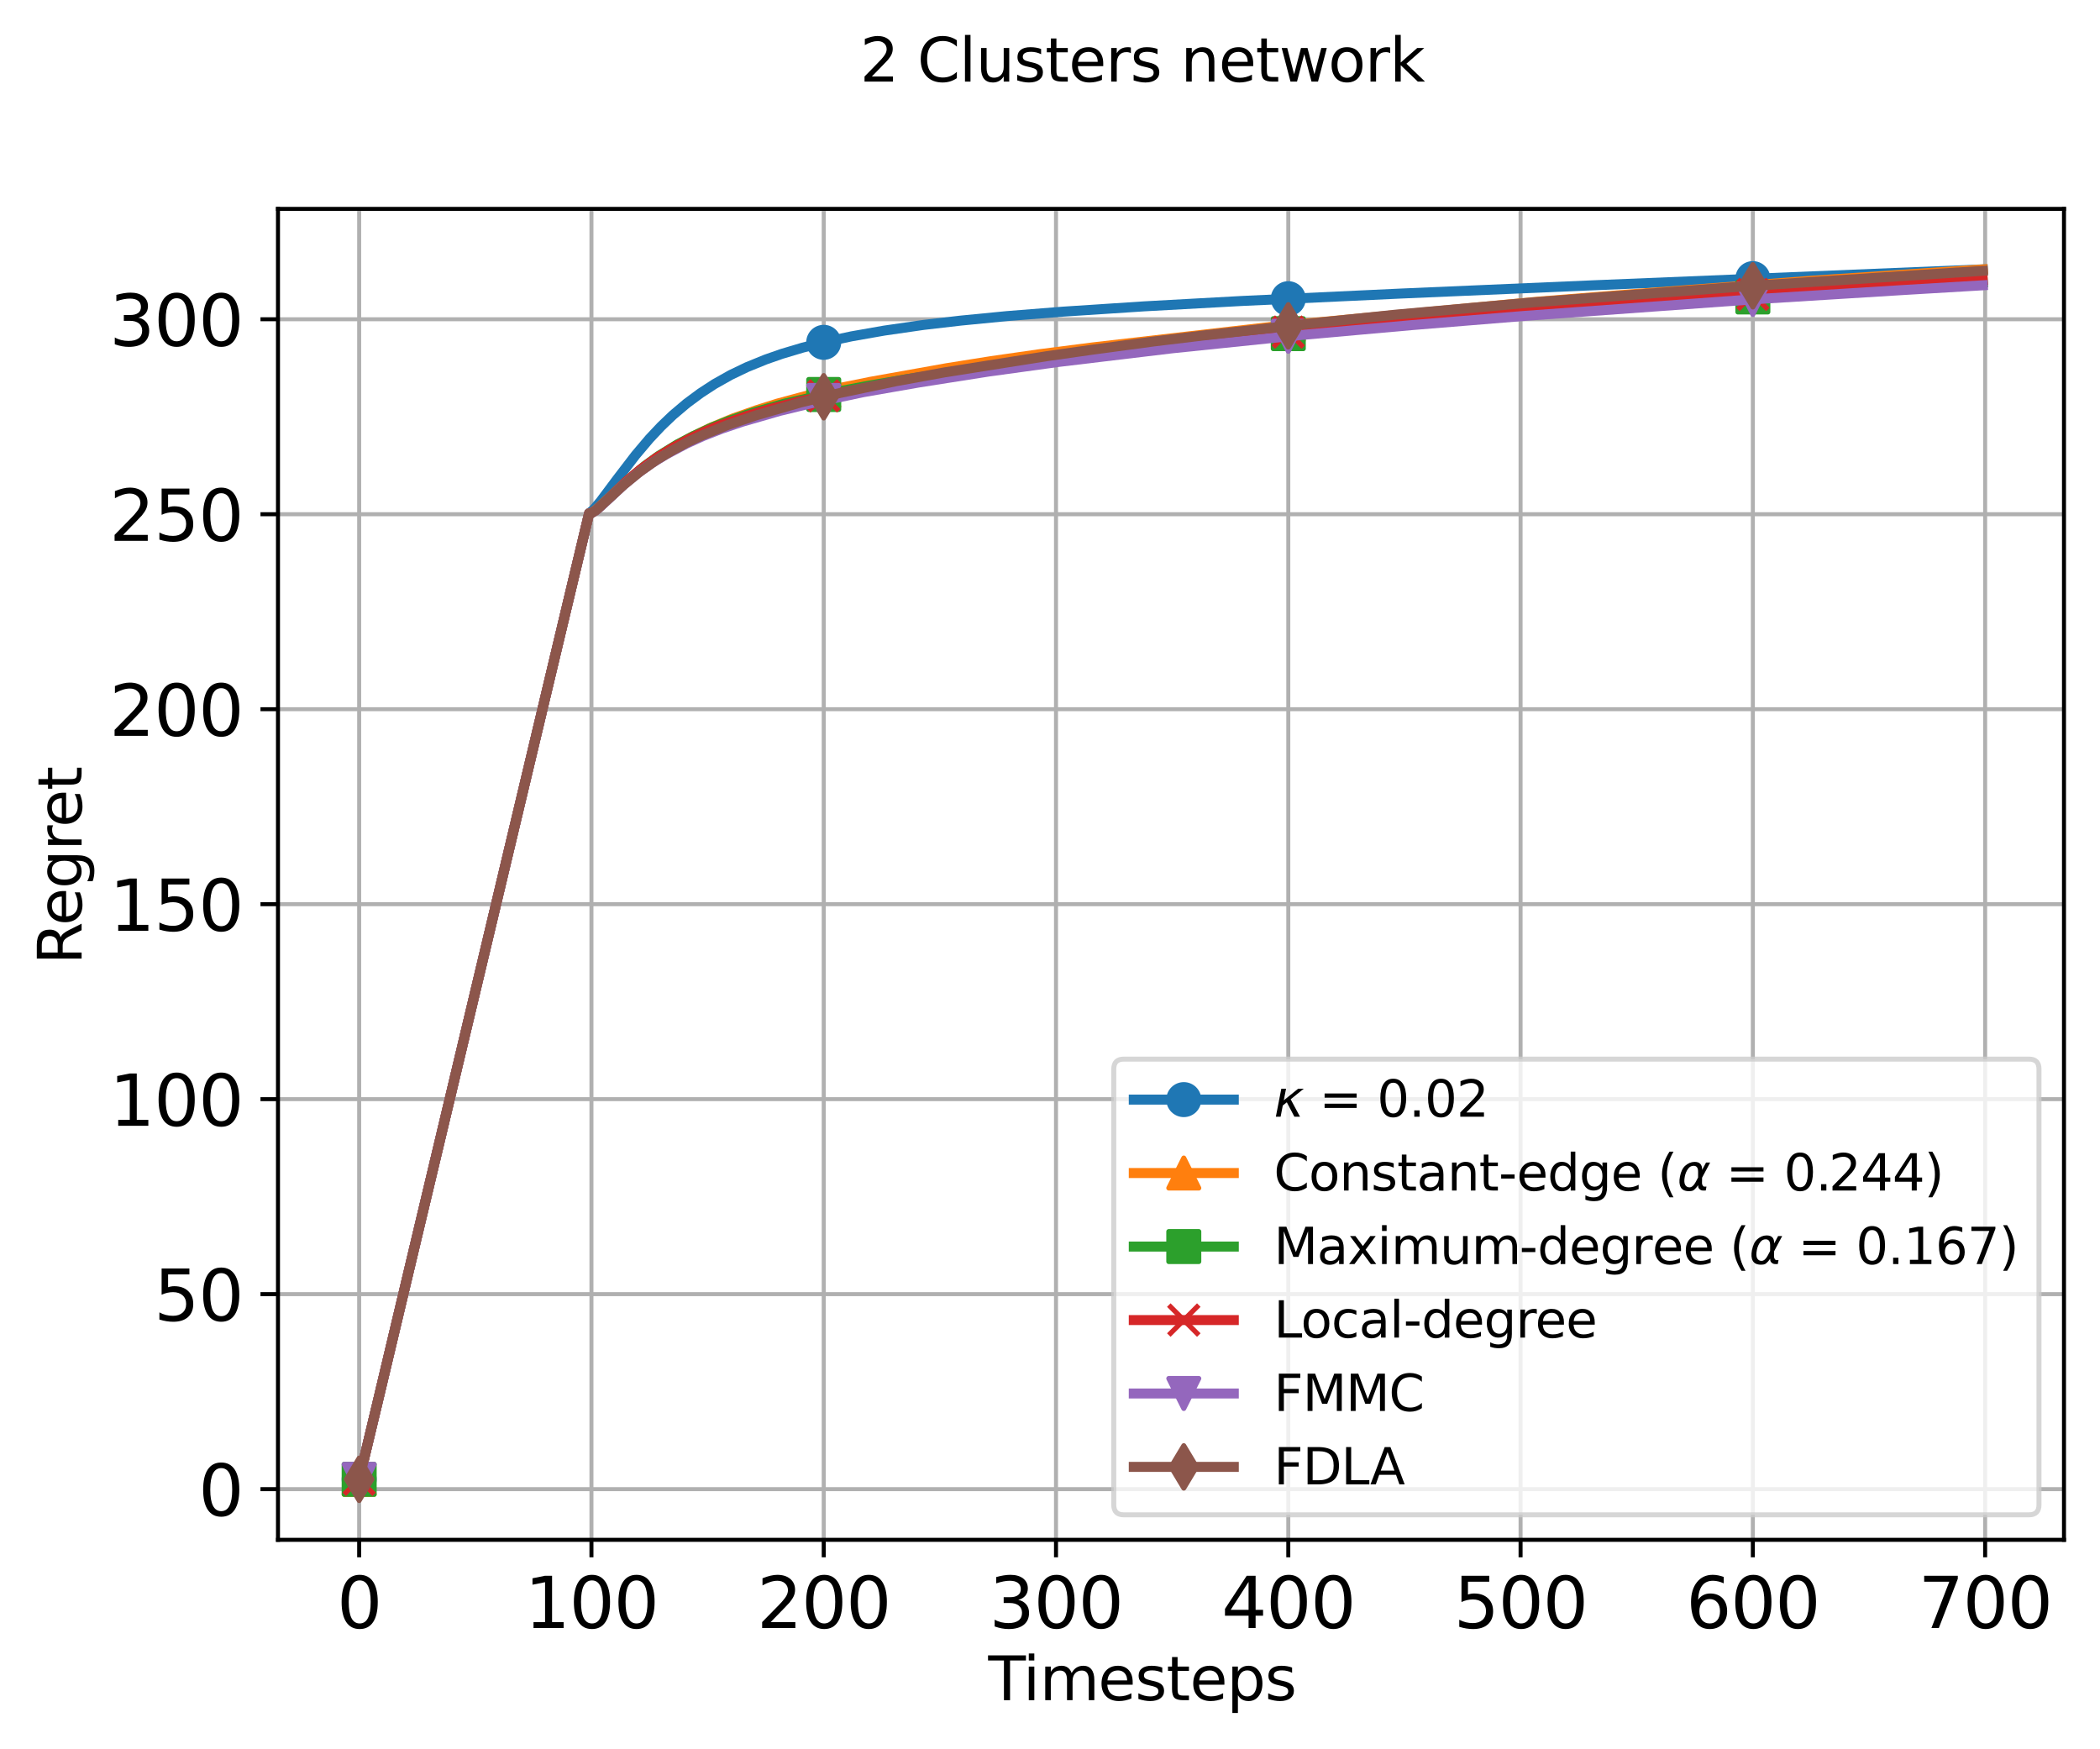 <?xml version="1.0" encoding="utf-8" standalone="no"?>
<!DOCTYPE svg PUBLIC "-//W3C//DTD SVG 1.1//EN"
  "http://www.w3.org/Graphics/SVG/1.1/DTD/svg11.dtd">
<svg xmlns:xlink="http://www.w3.org/1999/xlink" width="419.904pt" height="349.632pt" viewBox="0 0 419.904 349.632" xmlns="http://www.w3.org/2000/svg" version="1.1">
 <defs>
  <style type="text/css">*{stroke-linejoin: round; stroke-linecap: butt}</style>
 </defs>
 <g id="figure_1">
  <g id="patch_1">
   <path d="M 0 349.632 
L 419.904 349.632 
L 419.904 -0 
L 0 -0 
z
" style="fill: #ffffff"/>
  </g>
  <g id="axes_1">
   <g id="patch_2">
    <path d="M 55.584 307.872 
L 412.704 307.872 
L 412.704 41.76 
L 55.584 41.76 
z
" style="fill: #ffffff"/>
   </g>
   <g id="matplotlib.axis_1">
    <g id="xtick_1">
     <g id="line2d_1">
      <path d="M 71.817 307.872 
L 71.817 41.76 
" clip-path="url(#p205d039601)" style="fill: none; stroke: #b0b0b0; stroke-width: 0.8; stroke-linecap: square"/>
     </g>
     <g id="line2d_2">
      <defs>
       <path id="m8e5b0927a0" d="M 0 0 
L 0 3.5 
" style="stroke: #000000; stroke-width: 0.8"/>
      </defs>
      <g>
       <use xlink:href="#m8e5b0927a0" x="71.817" y="307.872" style="stroke: #000000; stroke-width: 0.8"/>
      </g>
     </g>
     <g id="text_1">
      <!-- 0 -->
      <g transform="translate(67.363 325.51) scale(0.14 -0.14)">
       <defs>
        <path id="DejaVuSans-30" d="M 2034 4250 
Q 1547 4250 1301 3770 
Q 1056 3291 1056 2328 
Q 1056 1369 1301 889 
Q 1547 409 2034 409 
Q 2525 409 2770 889 
Q 3016 1369 3016 2328 
Q 3016 3291 2770 3770 
Q 2525 4250 2034 4250 
z
M 2034 4750 
Q 2819 4750 3233 4129 
Q 3647 3509 3647 2328 
Q 3647 1150 3233 529 
Q 2819 -91 2034 -91 
Q 1250 -91 836 529 
Q 422 1150 422 2328 
Q 422 3509 836 4129 
Q 1250 4750 2034 4750 
z
" transform="scale(0.016)"/>
       </defs>
       <use xlink:href="#DejaVuSans-30"/>
      </g>
     </g>
    </g>
    <g id="xtick_2">
     <g id="line2d_3">
      <path d="M 118.262 307.872 
L 118.262 41.76 
" clip-path="url(#p205d039601)" style="fill: none; stroke: #b0b0b0; stroke-width: 0.8; stroke-linecap: square"/>
     </g>
     <g id="line2d_4">
      <g>
       <use xlink:href="#m8e5b0927a0" x="118.262" y="307.872" style="stroke: #000000; stroke-width: 0.8"/>
      </g>
     </g>
     <g id="text_2">
      <!-- 100 -->
      <g transform="translate(104.901 325.51) scale(0.14 -0.14)">
       <defs>
        <path id="DejaVuSans-31" d="M 794 531 
L 1825 531 
L 1825 4091 
L 703 3866 
L 703 4441 
L 1819 4666 
L 2450 4666 
L 2450 531 
L 3481 531 
L 3481 0 
L 794 0 
L 794 531 
z
" transform="scale(0.016)"/>
       </defs>
       <use xlink:href="#DejaVuSans-31"/>
       <use xlink:href="#DejaVuSans-30" x="63.623"/>
       <use xlink:href="#DejaVuSans-30" x="127.246"/>
      </g>
     </g>
    </g>
    <g id="xtick_3">
     <g id="line2d_5">
      <path d="M 164.708 307.872 
L 164.708 41.76 
" clip-path="url(#p205d039601)" style="fill: none; stroke: #b0b0b0; stroke-width: 0.8; stroke-linecap: square"/>
     </g>
     <g id="line2d_6">
      <g>
       <use xlink:href="#m8e5b0927a0" x="164.708" y="307.872" style="stroke: #000000; stroke-width: 0.8"/>
      </g>
     </g>
     <g id="text_3">
      <!-- 200 -->
      <g transform="translate(151.347 325.51) scale(0.14 -0.14)">
       <defs>
        <path id="DejaVuSans-32" d="M 1228 531 
L 3431 531 
L 3431 0 
L 469 0 
L 469 531 
Q 828 903 1448 1529 
Q 2069 2156 2228 2338 
Q 2531 2678 2651 2914 
Q 2772 3150 2772 3378 
Q 2772 3750 2511 3984 
Q 2250 4219 1831 4219 
Q 1534 4219 1204 4116 
Q 875 4013 500 3803 
L 500 4441 
Q 881 4594 1212 4672 
Q 1544 4750 1819 4750 
Q 2544 4750 2975 4387 
Q 3406 4025 3406 3419 
Q 3406 3131 3298 2873 
Q 3191 2616 2906 2266 
Q 2828 2175 2409 1742 
Q 1991 1309 1228 531 
z
" transform="scale(0.016)"/>
       </defs>
       <use xlink:href="#DejaVuSans-32"/>
       <use xlink:href="#DejaVuSans-30" x="63.623"/>
       <use xlink:href="#DejaVuSans-30" x="127.246"/>
      </g>
     </g>
    </g>
    <g id="xtick_4">
     <g id="line2d_7">
      <path d="M 211.153 307.872 
L 211.153 41.76 
" clip-path="url(#p205d039601)" style="fill: none; stroke: #b0b0b0; stroke-width: 0.8; stroke-linecap: square"/>
     </g>
     <g id="line2d_8">
      <g>
       <use xlink:href="#m8e5b0927a0" x="211.153" y="307.872" style="stroke: #000000; stroke-width: 0.8"/>
      </g>
     </g>
     <g id="text_4">
      <!-- 300 -->
      <g transform="translate(197.792 325.51) scale(0.14 -0.14)">
       <defs>
        <path id="DejaVuSans-33" d="M 2597 2516 
Q 3050 2419 3304 2112 
Q 3559 1806 3559 1356 
Q 3559 666 3084 287 
Q 2609 -91 1734 -91 
Q 1441 -91 1130 -33 
Q 819 25 488 141 
L 488 750 
Q 750 597 1062 519 
Q 1375 441 1716 441 
Q 2309 441 2620 675 
Q 2931 909 2931 1356 
Q 2931 1769 2642 2001 
Q 2353 2234 1838 2234 
L 1294 2234 
L 1294 2753 
L 1863 2753 
Q 2328 2753 2575 2939 
Q 2822 3125 2822 3475 
Q 2822 3834 2567 4026 
Q 2313 4219 1838 4219 
Q 1578 4219 1281 4162 
Q 984 4106 628 3988 
L 628 4550 
Q 988 4650 1302 4700 
Q 1616 4750 1894 4750 
Q 2613 4750 3031 4423 
Q 3450 4097 3450 3541 
Q 3450 3153 3228 2886 
Q 3006 2619 2597 2516 
z
" transform="scale(0.016)"/>
       </defs>
       <use xlink:href="#DejaVuSans-33"/>
       <use xlink:href="#DejaVuSans-30" x="63.623"/>
       <use xlink:href="#DejaVuSans-30" x="127.246"/>
      </g>
     </g>
    </g>
    <g id="xtick_5">
     <g id="line2d_9">
      <path d="M 257.599 307.872 
L 257.599 41.76 
" clip-path="url(#p205d039601)" style="fill: none; stroke: #b0b0b0; stroke-width: 0.8; stroke-linecap: square"/>
     </g>
     <g id="line2d_10">
      <g>
       <use xlink:href="#m8e5b0927a0" x="257.599" y="307.872" style="stroke: #000000; stroke-width: 0.8"/>
      </g>
     </g>
     <g id="text_5">
      <!-- 400 -->
      <g transform="translate(244.238 325.51) scale(0.14 -0.14)">
       <defs>
        <path id="DejaVuSans-34" d="M 2419 4116 
L 825 1625 
L 2419 1625 
L 2419 4116 
z
M 2253 4666 
L 3047 4666 
L 3047 1625 
L 3713 1625 
L 3713 1100 
L 3047 1100 
L 3047 0 
L 2419 0 
L 2419 1100 
L 313 1100 
L 313 1709 
L 2253 4666 
z
" transform="scale(0.016)"/>
       </defs>
       <use xlink:href="#DejaVuSans-34"/>
       <use xlink:href="#DejaVuSans-30" x="63.623"/>
       <use xlink:href="#DejaVuSans-30" x="127.246"/>
      </g>
     </g>
    </g>
    <g id="xtick_6">
     <g id="line2d_11">
      <path d="M 304.045 307.872 
L 304.045 41.76 
" clip-path="url(#p205d039601)" style="fill: none; stroke: #b0b0b0; stroke-width: 0.8; stroke-linecap: square"/>
     </g>
     <g id="line2d_12">
      <g>
       <use xlink:href="#m8e5b0927a0" x="304.045" y="307.872" style="stroke: #000000; stroke-width: 0.8"/>
      </g>
     </g>
     <g id="text_6">
      <!-- 500 -->
      <g transform="translate(290.683 325.51) scale(0.14 -0.14)">
       <defs>
        <path id="DejaVuSans-35" d="M 691 4666 
L 3169 4666 
L 3169 4134 
L 1269 4134 
L 1269 2991 
Q 1406 3038 1543 3061 
Q 1681 3084 1819 3084 
Q 2600 3084 3056 2656 
Q 3513 2228 3513 1497 
Q 3513 744 3044 326 
Q 2575 -91 1722 -91 
Q 1428 -91 1123 -41 
Q 819 9 494 109 
L 494 744 
Q 775 591 1075 516 
Q 1375 441 1709 441 
Q 2250 441 2565 725 
Q 2881 1009 2881 1497 
Q 2881 1984 2565 2268 
Q 2250 2553 1709 2553 
Q 1456 2553 1204 2497 
Q 953 2441 691 2322 
L 691 4666 
z
" transform="scale(0.016)"/>
       </defs>
       <use xlink:href="#DejaVuSans-35"/>
       <use xlink:href="#DejaVuSans-30" x="63.623"/>
       <use xlink:href="#DejaVuSans-30" x="127.246"/>
      </g>
     </g>
    </g>
    <g id="xtick_7">
     <g id="line2d_13">
      <path d="M 350.49 307.872 
L 350.49 41.76 
" clip-path="url(#p205d039601)" style="fill: none; stroke: #b0b0b0; stroke-width: 0.8; stroke-linecap: square"/>
     </g>
     <g id="line2d_14">
      <g>
       <use xlink:href="#m8e5b0927a0" x="350.49" y="307.872" style="stroke: #000000; stroke-width: 0.8"/>
      </g>
     </g>
     <g id="text_7">
      <!-- 600 -->
      <g transform="translate(337.129 325.51) scale(0.14 -0.14)">
       <defs>
        <path id="DejaVuSans-36" d="M 2113 2584 
Q 1688 2584 1439 2293 
Q 1191 2003 1191 1497 
Q 1191 994 1439 701 
Q 1688 409 2113 409 
Q 2538 409 2786 701 
Q 3034 994 3034 1497 
Q 3034 2003 2786 2293 
Q 2538 2584 2113 2584 
z
M 3366 4563 
L 3366 3988 
Q 3128 4100 2886 4159 
Q 2644 4219 2406 4219 
Q 1781 4219 1451 3797 
Q 1122 3375 1075 2522 
Q 1259 2794 1537 2939 
Q 1816 3084 2150 3084 
Q 2853 3084 3261 2657 
Q 3669 2231 3669 1497 
Q 3669 778 3244 343 
Q 2819 -91 2113 -91 
Q 1303 -91 875 529 
Q 447 1150 447 2328 
Q 447 3434 972 4092 
Q 1497 4750 2381 4750 
Q 2619 4750 2861 4703 
Q 3103 4656 3366 4563 
z
" transform="scale(0.016)"/>
       </defs>
       <use xlink:href="#DejaVuSans-36"/>
       <use xlink:href="#DejaVuSans-30" x="63.623"/>
       <use xlink:href="#DejaVuSans-30" x="127.246"/>
      </g>
     </g>
    </g>
    <g id="xtick_8">
     <g id="line2d_15">
      <path d="M 396.936 307.872 
L 396.936 41.76 
" clip-path="url(#p205d039601)" style="fill: none; stroke: #b0b0b0; stroke-width: 0.8; stroke-linecap: square"/>
     </g>
     <g id="line2d_16">
      <g>
       <use xlink:href="#m8e5b0927a0" x="396.936" y="307.872" style="stroke: #000000; stroke-width: 0.8"/>
      </g>
     </g>
     <g id="text_8">
      <!-- 700 -->
      <g transform="translate(383.574 325.51) scale(0.14 -0.14)">
       <defs>
        <path id="DejaVuSans-37" d="M 525 4666 
L 3525 4666 
L 3525 4397 
L 1831 0 
L 1172 0 
L 2766 4134 
L 525 4134 
L 525 4666 
z
" transform="scale(0.016)"/>
       </defs>
       <use xlink:href="#DejaVuSans-37"/>
       <use xlink:href="#DejaVuSans-30" x="63.623"/>
       <use xlink:href="#DejaVuSans-30" x="127.246"/>
      </g>
     </g>
    </g>
   </g>
   <g id="matplotlib.axis_2">
    <g id="ytick_1">
     <g id="line2d_17">
      <path d="M 55.584 297.738 
L 412.704 297.738 
" clip-path="url(#p205d039601)" style="fill: none; stroke: #b0b0b0; stroke-width: 0.8; stroke-linecap: square"/>
     </g>
     <g id="line2d_18">
      <defs>
       <path id="m44b145e6af" d="M 0 0 
L -3.5 0 
" style="stroke: #000000; stroke-width: 0.8"/>
      </defs>
      <g>
       <use xlink:href="#m44b145e6af" x="55.584" y="297.738" style="stroke: #000000; stroke-width: 0.8"/>
      </g>
     </g>
     <g id="text_9">
      <!-- 0 -->
      <g transform="translate(39.676 303.056) scale(0.14 -0.14)">
       <use xlink:href="#DejaVuSans-30"/>
      </g>
     </g>
    </g>
    <g id="ytick_2">
     <g id="line2d_19">
      <path d="M 55.584 258.753 
L 412.704 258.753 
" clip-path="url(#p205d039601)" style="fill: none; stroke: #b0b0b0; stroke-width: 0.8; stroke-linecap: square"/>
     </g>
     <g id="line2d_20">
      <g>
       <use xlink:href="#m44b145e6af" x="55.584" y="258.753" style="stroke: #000000; stroke-width: 0.8"/>
      </g>
     </g>
     <g id="text_10">
      <!-- 50 -->
      <g transform="translate(30.769 264.072) scale(0.14 -0.14)">
       <use xlink:href="#DejaVuSans-35"/>
       <use xlink:href="#DejaVuSans-30" x="63.623"/>
      </g>
     </g>
    </g>
    <g id="ytick_3">
     <g id="line2d_21">
      <path d="M 55.584 219.769 
L 412.704 219.769 
" clip-path="url(#p205d039601)" style="fill: none; stroke: #b0b0b0; stroke-width: 0.8; stroke-linecap: square"/>
     </g>
     <g id="line2d_22">
      <g>
       <use xlink:href="#m44b145e6af" x="55.584" y="219.769" style="stroke: #000000; stroke-width: 0.8"/>
      </g>
     </g>
     <g id="text_11">
      <!-- 100 -->
      <g transform="translate(21.861 225.088) scale(0.14 -0.14)">
       <use xlink:href="#DejaVuSans-31"/>
       <use xlink:href="#DejaVuSans-30" x="63.623"/>
       <use xlink:href="#DejaVuSans-30" x="127.246"/>
      </g>
     </g>
    </g>
    <g id="ytick_4">
     <g id="line2d_23">
      <path d="M 55.584 180.784 
L 412.704 180.784 
" clip-path="url(#p205d039601)" style="fill: none; stroke: #b0b0b0; stroke-width: 0.8; stroke-linecap: square"/>
     </g>
     <g id="line2d_24">
      <g>
       <use xlink:href="#m44b145e6af" x="55.584" y="180.784" style="stroke: #000000; stroke-width: 0.8"/>
      </g>
     </g>
     <g id="text_12">
      <!-- 150 -->
      <g transform="translate(21.861 186.103) scale(0.14 -0.14)">
       <use xlink:href="#DejaVuSans-31"/>
       <use xlink:href="#DejaVuSans-35" x="63.623"/>
       <use xlink:href="#DejaVuSans-30" x="127.246"/>
      </g>
     </g>
    </g>
    <g id="ytick_5">
     <g id="line2d_25">
      <path d="M 55.584 141.8 
L 412.704 141.8 
" clip-path="url(#p205d039601)" style="fill: none; stroke: #b0b0b0; stroke-width: 0.8; stroke-linecap: square"/>
     </g>
     <g id="line2d_26">
      <g>
       <use xlink:href="#m44b145e6af" x="55.584" y="141.8" style="stroke: #000000; stroke-width: 0.8"/>
      </g>
     </g>
     <g id="text_13">
      <!-- 200 -->
      <g transform="translate(21.861 147.119) scale(0.14 -0.14)">
       <use xlink:href="#DejaVuSans-32"/>
       <use xlink:href="#DejaVuSans-30" x="63.623"/>
       <use xlink:href="#DejaVuSans-30" x="127.246"/>
      </g>
     </g>
    </g>
    <g id="ytick_6">
     <g id="line2d_27">
      <path d="M 55.584 102.815 
L 412.704 102.815 
" clip-path="url(#p205d039601)" style="fill: none; stroke: #b0b0b0; stroke-width: 0.8; stroke-linecap: square"/>
     </g>
     <g id="line2d_28">
      <g>
       <use xlink:href="#m44b145e6af" x="55.584" y="102.815" style="stroke: #000000; stroke-width: 0.8"/>
      </g>
     </g>
     <g id="text_14">
      <!-- 250 -->
      <g transform="translate(21.861 108.134) scale(0.14 -0.14)">
       <use xlink:href="#DejaVuSans-32"/>
       <use xlink:href="#DejaVuSans-35" x="63.623"/>
       <use xlink:href="#DejaVuSans-30" x="127.246"/>
      </g>
     </g>
    </g>
    <g id="ytick_7">
     <g id="line2d_29">
      <path d="M 55.584 63.831 
L 412.704 63.831 
" clip-path="url(#p205d039601)" style="fill: none; stroke: #b0b0b0; stroke-width: 0.8; stroke-linecap: square"/>
     </g>
     <g id="line2d_30">
      <g>
       <use xlink:href="#m44b145e6af" x="55.584" y="63.831" style="stroke: #000000; stroke-width: 0.8"/>
      </g>
     </g>
     <g id="text_15">
      <!-- 300 -->
      <g transform="translate(21.861 69.15) scale(0.14 -0.14)">
       <use xlink:href="#DejaVuSans-33"/>
       <use xlink:href="#DejaVuSans-30" x="63.623"/>
       <use xlink:href="#DejaVuSans-30" x="127.246"/>
      </g>
     </g>
    </g>
   </g>
   <g id="line2d_31">
    <path d="M 71.817 295.776 
L 75.532 280.255 
L 83.893 245.076 
L 89.002 223.615 
L 110.831 131.867 
L 117.798 102.637 
L 118.727 101.844 
L 120.12 100.191 
L 123.371 95.842 
L 127.087 90.994 
L 129.874 87.698 
L 132.196 85.232 
L 134.518 83.014 
L 137.305 80.656 
L 140.092 78.593 
L 142.878 76.778 
L 146.13 74.952 
L 149.381 73.394 
L 153.096 71.881 
L 156.348 70.745 
L 160.528 69.498 
L 165.172 68.336 
L 170.281 67.245 
L 176.784 66.103 
L 184.679 64.962 
L 192.111 64.101 
L 201.4 63.194 
L 212.547 62.313 
L 228.803 61.249 
L 248.31 60.177 
L 280.357 58.682 
L 318.907 57.026 
L 396.471 53.856 
L 396.471 53.856 
" clip-path="url(#p205d039601)" style="fill: none; stroke: #1f77b4; stroke-width: 2; stroke-linecap: square"/>
    <defs>
     <path id="m253f214fde" d="M 0 3 
C 0.796 3 1.559 2.684 2.121 2.121 
C 2.684 1.559 3 0.796 3 0 
C 3 -0.796 2.684 -1.559 2.121 -2.121 
C 1.559 -2.684 0.796 -3 0 -3 
C -0.796 -3 -1.559 -2.684 -2.121 -2.121 
C -2.684 -1.559 -3 -0.796 -3 0 
C -3 0.796 -2.684 1.559 -2.121 2.121 
C -1.559 2.684 -0.796 3 0 3 
z
" style="stroke: #1f77b4"/>
    </defs>
    <g clip-path="url(#p205d039601)">
     <use xlink:href="#m253f214fde" x="71.817" y="295.776" style="fill: #1f77b4; stroke: #1f77b4"/>
     <use xlink:href="#m253f214fde" x="164.708" y="68.446" style="fill: #1f77b4; stroke: #1f77b4"/>
     <use xlink:href="#m253f214fde" x="257.599" y="59.72" style="fill: #1f77b4; stroke: #1f77b4"/>
     <use xlink:href="#m253f214fde" x="350.49" y="55.706" style="fill: #1f77b4; stroke: #1f77b4"/>
    </g>
   </g>
   <g id="line2d_32">
    <path d="M 71.817 295.776 
L 75.532 280.255 
L 83.893 245.076 
L 89.002 223.615 
L 110.831 131.867 
L 117.798 102.637 
L 118.262 102.546 
L 119.191 101.932 
L 121.049 100.229 
L 125.229 96.33 
L 128.48 93.643 
L 131.732 91.282 
L 134.983 89.213 
L 138.234 87.411 
L 141.95 85.592 
L 146.594 83.659 
L 151.239 82.026 
L 155.419 80.705 
L 162.386 78.832 
L 167.959 77.561 
L 173.997 76.347 
L 189.324 73.612 
L 198.149 72.212 
L 207.902 70.813 
L 218.585 69.45 
L 255.277 65.23 
L 307.76 60.295 
L 324.945 58.93 
L 362.566 56.11 
L 396.471 53.864 
L 396.471 53.864 
" clip-path="url(#p205d039601)" style="fill: none; stroke: #ff7f0e; stroke-width: 2; stroke-linecap: square"/>
    <defs>
     <path id="m8845af3557" d="M 0 -3 
L -3 3 
L 3 3 
z
" style="stroke: #ff7f0e; stroke-linejoin: miter"/>
    </defs>
    <g clip-path="url(#p205d039601)">
     <use xlink:href="#m8845af3557" x="71.817" y="295.776" style="fill: #ff7f0e; stroke: #ff7f0e; stroke-linejoin: miter"/>
     <use xlink:href="#m8845af3557" x="164.708" y="78.279" style="fill: #ff7f0e; stroke: #ff7f0e; stroke-linejoin: miter"/>
     <use xlink:href="#m8845af3557" x="257.599" y="65.002" style="fill: #ff7f0e; stroke: #ff7f0e; stroke-linejoin: miter"/>
     <use xlink:href="#m8845af3557" x="350.49" y="56.972" style="fill: #ff7f0e; stroke: #ff7f0e; stroke-linejoin: miter"/>
    </g>
   </g>
   <g id="line2d_33">
    <path d="M 71.817 295.776 
L 75.532 280.255 
L 83.893 245.076 
L 89.002 223.615 
L 110.831 131.867 
L 117.798 102.637 
L 118.262 102.58 
L 119.191 101.998 
L 120.585 100.735 
L 125.694 95.871 
L 128.945 93.154 
L 131.732 91.142 
L 135.447 88.857 
L 138.698 87.162 
L 142.414 85.455 
L 145.665 84.169 
L 150.31 82.576 
L 156.812 80.716 
L 167.03 78.383 
L 173.068 77.228 
L 181.428 75.79 
L 200.935 72.948 
L 208.367 72.007 
L 215.334 71.165 
L 231.589 69.316 
L 244.594 67.957 
L 277.571 64.88 
L 309.154 62.264 
L 359.315 58.805 
L 396.471 56.509 
L 396.471 56.509 
" clip-path="url(#p205d039601)" style="fill: none; stroke: #2ca02c; stroke-width: 2; stroke-linecap: square"/>
    <defs>
     <path id="md32bcb44f5" d="M -3 3 
L 3 3 
L 3 -3 
L -3 -3 
z
" style="stroke: #2ca02c; stroke-linejoin: miter"/>
    </defs>
    <g clip-path="url(#p205d039601)">
     <use xlink:href="#md32bcb44f5" x="71.817" y="295.776" style="fill: #2ca02c; stroke: #2ca02c; stroke-linejoin: miter"/>
     <use xlink:href="#md32bcb44f5" x="164.708" y="78.875" style="fill: #2ca02c; stroke: #2ca02c; stroke-linejoin: miter"/>
     <use xlink:href="#md32bcb44f5" x="257.599" y="66.713" style="fill: #2ca02c; stroke: #2ca02c; stroke-linejoin: miter"/>
     <use xlink:href="#md32bcb44f5" x="350.49" y="59.376" style="fill: #2ca02c; stroke: #2ca02c; stroke-linejoin: miter"/>
    </g>
   </g>
   <g id="line2d_34">
    <path d="M 71.817 295.776 
L 75.532 280.255 
L 83.893 245.076 
L 89.002 223.615 
L 110.831 131.867 
L 117.798 102.637 
L 118.262 102.572 
L 119.191 102.004 
L 120.585 100.741 
L 125.229 96.285 
L 128.016 93.911 
L 131.267 91.541 
L 134.518 89.535 
L 137.769 87.783 
L 141.021 86.252 
L 143.807 85.11 
L 149.381 83.157 
L 154.025 81.761 
L 159.599 80.315 
L 167.495 78.584 
L 181.428 76.052 
L 190.717 74.583 
L 219.978 70.673 
L 239.95 68.276 
L 278.5 64.42 
L 293.362 63.128 
L 304.973 62.185 
L 331.912 60.153 
L 365.353 57.885 
L 396.471 56.006 
L 396.471 56.006 
" clip-path="url(#p205d039601)" style="fill: none; stroke: #d62728; stroke-width: 2; stroke-linecap: square"/>
    <defs>
     <path id="m00e4931c2c" d="M -3 3 
L 3 -3 
M -3 -3 
L 3 3 
" style="stroke: #d62728"/>
    </defs>
    <g clip-path="url(#p205d039601)">
     <use xlink:href="#m00e4931c2c" x="71.817" y="295.776" style="fill: #d62728; stroke: #d62728"/>
     <use xlink:href="#m00e4931c2c" x="164.708" y="79.14" style="fill: #d62728; stroke: #d62728"/>
     <use xlink:href="#m00e4931c2c" x="257.599" y="66.395" style="fill: #d62728; stroke: #d62728"/>
     <use xlink:href="#m00e4931c2c" x="350.49" y="58.868" style="fill: #d62728; stroke: #d62728"/>
    </g>
   </g>
   <g id="line2d_35">
    <path d="M 71.817 295.776 
L 75.532 280.255 
L 83.893 245.076 
L 89.002 223.615 
L 110.831 131.867 
L 117.798 102.637 
L 118.262 102.577 
L 119.191 102.016 
L 120.585 100.786 
L 124.765 96.895 
L 127.551 94.588 
L 130.338 92.595 
L 133.125 90.884 
L 137.305 88.663 
L 140.556 87.182 
L 144.272 85.724 
L 148.452 84.309 
L 155.883 82.16 
L 162.85 80.474 
L 172.604 78.412 
L 183.751 76.469 
L 197.684 74.284 
L 211.618 72.369 
L 234.376 69.642 
L 260.386 66.958 
L 282.215 65.009 
L 304.973 63.15 
L 351.419 59.792 
L 369.997 58.643 
L 380.68 57.98 
L 396.471 57.042 
L 396.471 57.042 
" clip-path="url(#p205d039601)" style="fill: none; stroke: #9467bd; stroke-width: 2; stroke-linecap: square"/>
    <defs>
     <path id="mc54967a8db" d="M -0 3 
L 3 -3 
L -3 -3 
z
" style="stroke: #9467bd; stroke-linejoin: miter"/>
    </defs>
    <g clip-path="url(#p205d039601)">
     <use xlink:href="#mc54967a8db" x="71.817" y="295.776" style="fill: #9467bd; stroke: #9467bd; stroke-linejoin: miter"/>
     <use xlink:href="#mc54967a8db" x="164.708" y="80.065" style="fill: #9467bd; stroke: #9467bd; stroke-linejoin: miter"/>
     <use xlink:href="#mc54967a8db" x="257.599" y="67.238" style="fill: #9467bd; stroke: #9467bd; stroke-linejoin: miter"/>
     <use xlink:href="#mc54967a8db" x="350.49" y="59.85" style="fill: #9467bd; stroke: #9467bd; stroke-linejoin: miter"/>
    </g>
   </g>
   <g id="line2d_36">
    <path d="M 71.817 295.776 
L 75.532 280.255 
L 83.893 245.076 
L 89.002 223.615 
L 110.831 131.867 
L 117.798 102.637 
L 118.262 102.569 
L 119.191 101.988 
L 121.513 99.869 
L 124.765 96.896 
L 128.016 94.243 
L 131.267 91.951 
L 134.054 90.274 
L 137.769 88.254 
L 140.556 86.965 
L 145.665 84.916 
L 151.239 83.029 
L 160.063 80.478 
L 167.959 78.574 
L 179.106 76.23 
L 188.86 74.453 
L 209.296 71.217 
L 218.585 69.895 
L 230.661 68.273 
L 240.414 67.097 
L 264.101 64.46 
L 278.964 62.924 
L 306.367 60.47 
L 349.561 57.2 
L 396.471 54.148 
L 396.471 54.148 
" clip-path="url(#p205d039601)" style="fill: none; stroke: #8c564b; stroke-width: 2; stroke-linecap: square"/>
    <defs>
     <path id="md0f512240f" d="M -0 4.243 
L 2.546 0 
L 0 -4.243 
L -2.546 -0 
z
" style="stroke: #8c564b; stroke-linejoin: miter"/>
    </defs>
    <g clip-path="url(#p205d039601)">
     <use xlink:href="#md0f512240f" x="71.817" y="295.776" style="fill: #8c564b; stroke: #8c564b; stroke-linejoin: miter"/>
     <use xlink:href="#md0f512240f" x="164.708" y="79.333" style="fill: #8c564b; stroke: #8c564b; stroke-linejoin: miter"/>
     <use xlink:href="#md0f512240f" x="257.599" y="65.149" style="fill: #8c564b; stroke: #8c564b; stroke-linejoin: miter"/>
     <use xlink:href="#md0f512240f" x="350.49" y="57.141" style="fill: #8c564b; stroke: #8c564b; stroke-linejoin: miter"/>
    </g>
   </g>
   <g id="patch_3">
    <path d="M 55.584 307.872 
L 55.584 41.76 
" style="fill: none; stroke: #000000; stroke-width: 0.8; stroke-linejoin: miter; stroke-linecap: square"/>
   </g>
   <g id="patch_4">
    <path d="M 412.704 307.872 
L 412.704 41.76 
" style="fill: none; stroke: #000000; stroke-width: 0.8; stroke-linejoin: miter; stroke-linecap: square"/>
   </g>
   <g id="patch_5">
    <path d="M 55.584 307.872 
L 412.704 307.872 
" style="fill: none; stroke: #000000; stroke-width: 0.8; stroke-linejoin: miter; stroke-linecap: square"/>
   </g>
   <g id="patch_6">
    <path d="M 55.584 41.76 
L 412.704 41.76 
" style="fill: none; stroke: #000000; stroke-width: 0.8; stroke-linejoin: miter; stroke-linecap: square"/>
   </g>
   <g id="legend_1">
    <g id="patch_7">
     <path d="M 224.704 302.872 
L 405.704 302.872 
Q 407.704 302.872 407.704 300.872 
L 407.704 213.76 
Q 407.704 211.76 405.704 211.76 
L 224.704 211.76 
Q 222.704 211.76 222.704 213.76 
L 222.704 300.872 
Q 222.704 302.872 224.704 302.872 
z
" style="fill: #ffffff; opacity: 0.8; stroke: #cccccc; stroke-linejoin: miter"/>
    </g>
    <g id="line2d_37">
     <path d="M 226.704 219.858 
L 236.704 219.858 
L 246.704 219.858 
" style="fill: none; stroke: #1f77b4; stroke-width: 2; stroke-linecap: square"/>
     <g>
      <use xlink:href="#m253f214fde" x="236.704" y="219.858" style="fill: #1f77b4; stroke: #1f77b4"/>
     </g>
    </g>
    <g id="text_16">
     <!-- $\kappa$ = 0.02 -->
     <g transform="translate(254.704 223.358) scale(0.1 -0.1)">
      <defs>
       <path id="DejaVuSans-Oblique-3ba" d="M 938 3500 
L 1531 3500 
L 1247 2047 
L 3041 3500 
L 3741 3500 
L 2106 2181 
L 3275 0 
L 2572 0 
L 1628 1806 
L 1122 1403 
L 850 0 
L 256 0 
L 938 3500 
z
" transform="scale(0.016)"/>
       <path id="DejaVuSans-20" transform="scale(0.016)"/>
       <path id="DejaVuSans-3d" d="M 678 2906 
L 4684 2906 
L 4684 2381 
L 678 2381 
L 678 2906 
z
M 678 1631 
L 4684 1631 
L 4684 1100 
L 678 1100 
L 678 1631 
z
" transform="scale(0.016)"/>
       <path id="DejaVuSans-2e" d="M 684 794 
L 1344 794 
L 1344 0 
L 684 0 
L 684 794 
z
" transform="scale(0.016)"/>
      </defs>
      <use xlink:href="#DejaVuSans-Oblique-3ba" transform="translate(0 0.781)"/>
      <use xlink:href="#DejaVuSans-20" transform="translate(58.936 0.781)"/>
      <use xlink:href="#DejaVuSans-3d" transform="translate(90.723 0.781)"/>
      <use xlink:href="#DejaVuSans-20" transform="translate(174.512 0.781)"/>
      <use xlink:href="#DejaVuSans-30" transform="translate(206.299 0.781)"/>
      <use xlink:href="#DejaVuSans-2e" transform="translate(269.922 0.781)"/>
      <use xlink:href="#DejaVuSans-30" transform="translate(301.709 0.781)"/>
      <use xlink:href="#DejaVuSans-32" transform="translate(365.332 0.781)"/>
     </g>
    </g>
    <g id="line2d_38">
     <path d="M 226.704 234.538 
L 236.704 234.538 
L 246.704 234.538 
" style="fill: none; stroke: #ff7f0e; stroke-width: 2; stroke-linecap: square"/>
     <g>
      <use xlink:href="#m8845af3557" x="236.704" y="234.538" style="fill: #ff7f0e; stroke: #ff7f0e; stroke-linejoin: miter"/>
     </g>
    </g>
    <g id="text_17">
     <!-- Constant-edge ($\alpha$ = 0.244) -->
     <g transform="translate(254.704 238.038) scale(0.1 -0.1)">
      <defs>
       <path id="DejaVuSans-43" d="M 4122 4306 
L 4122 3641 
Q 3803 3938 3442 4084 
Q 3081 4231 2675 4231 
Q 1875 4231 1450 3742 
Q 1025 3253 1025 2328 
Q 1025 1406 1450 917 
Q 1875 428 2675 428 
Q 3081 428 3442 575 
Q 3803 722 4122 1019 
L 4122 359 
Q 3791 134 3420 21 
Q 3050 -91 2638 -91 
Q 1578 -91 968 557 
Q 359 1206 359 2328 
Q 359 3453 968 4101 
Q 1578 4750 2638 4750 
Q 3056 4750 3426 4639 
Q 3797 4528 4122 4306 
z
" transform="scale(0.016)"/>
       <path id="DejaVuSans-6f" d="M 1959 3097 
Q 1497 3097 1228 2736 
Q 959 2375 959 1747 
Q 959 1119 1226 758 
Q 1494 397 1959 397 
Q 2419 397 2687 759 
Q 2956 1122 2956 1747 
Q 2956 2369 2687 2733 
Q 2419 3097 1959 3097 
z
M 1959 3584 
Q 2709 3584 3137 3096 
Q 3566 2609 3566 1747 
Q 3566 888 3137 398 
Q 2709 -91 1959 -91 
Q 1206 -91 779 398 
Q 353 888 353 1747 
Q 353 2609 779 3096 
Q 1206 3584 1959 3584 
z
" transform="scale(0.016)"/>
       <path id="DejaVuSans-6e" d="M 3513 2113 
L 3513 0 
L 2938 0 
L 2938 2094 
Q 2938 2591 2744 2837 
Q 2550 3084 2163 3084 
Q 1697 3084 1428 2787 
Q 1159 2491 1159 1978 
L 1159 0 
L 581 0 
L 581 3500 
L 1159 3500 
L 1159 2956 
Q 1366 3272 1645 3428 
Q 1925 3584 2291 3584 
Q 2894 3584 3203 3211 
Q 3513 2838 3513 2113 
z
" transform="scale(0.016)"/>
       <path id="DejaVuSans-73" d="M 2834 3397 
L 2834 2853 
Q 2591 2978 2328 3040 
Q 2066 3103 1784 3103 
Q 1356 3103 1142 2972 
Q 928 2841 928 2578 
Q 928 2378 1081 2264 
Q 1234 2150 1697 2047 
L 1894 2003 
Q 2506 1872 2764 1633 
Q 3022 1394 3022 966 
Q 3022 478 2636 193 
Q 2250 -91 1575 -91 
Q 1294 -91 989 -36 
Q 684 19 347 128 
L 347 722 
Q 666 556 975 473 
Q 1284 391 1588 391 
Q 1994 391 2212 530 
Q 2431 669 2431 922 
Q 2431 1156 2273 1281 
Q 2116 1406 1581 1522 
L 1381 1569 
Q 847 1681 609 1914 
Q 372 2147 372 2553 
Q 372 3047 722 3315 
Q 1072 3584 1716 3584 
Q 2034 3584 2315 3537 
Q 2597 3491 2834 3397 
z
" transform="scale(0.016)"/>
       <path id="DejaVuSans-74" d="M 1172 4494 
L 1172 3500 
L 2356 3500 
L 2356 3053 
L 1172 3053 
L 1172 1153 
Q 1172 725 1289 603 
Q 1406 481 1766 481 
L 2356 481 
L 2356 0 
L 1766 0 
Q 1100 0 847 248 
Q 594 497 594 1153 
L 594 3053 
L 172 3053 
L 172 3500 
L 594 3500 
L 594 4494 
L 1172 4494 
z
" transform="scale(0.016)"/>
       <path id="DejaVuSans-61" d="M 2194 1759 
Q 1497 1759 1228 1600 
Q 959 1441 959 1056 
Q 959 750 1161 570 
Q 1363 391 1709 391 
Q 2188 391 2477 730 
Q 2766 1069 2766 1631 
L 2766 1759 
L 2194 1759 
z
M 3341 1997 
L 3341 0 
L 2766 0 
L 2766 531 
Q 2569 213 2275 61 
Q 1981 -91 1556 -91 
Q 1019 -91 701 211 
Q 384 513 384 1019 
Q 384 1609 779 1909 
Q 1175 2209 1959 2209 
L 2766 2209 
L 2766 2266 
Q 2766 2663 2505 2880 
Q 2244 3097 1772 3097 
Q 1472 3097 1187 3025 
Q 903 2953 641 2809 
L 641 3341 
Q 956 3463 1253 3523 
Q 1550 3584 1831 3584 
Q 2591 3584 2966 3190 
Q 3341 2797 3341 1997 
z
" transform="scale(0.016)"/>
       <path id="DejaVuSans-2d" d="M 313 2009 
L 1997 2009 
L 1997 1497 
L 313 1497 
L 313 2009 
z
" transform="scale(0.016)"/>
       <path id="DejaVuSans-65" d="M 3597 1894 
L 3597 1613 
L 953 1613 
Q 991 1019 1311 708 
Q 1631 397 2203 397 
Q 2534 397 2845 478 
Q 3156 559 3463 722 
L 3463 178 
Q 3153 47 2828 -22 
Q 2503 -91 2169 -91 
Q 1331 -91 842 396 
Q 353 884 353 1716 
Q 353 2575 817 3079 
Q 1281 3584 2069 3584 
Q 2775 3584 3186 3129 
Q 3597 2675 3597 1894 
z
M 3022 2063 
Q 3016 2534 2758 2815 
Q 2500 3097 2075 3097 
Q 1594 3097 1305 2825 
Q 1016 2553 972 2059 
L 3022 2063 
z
" transform="scale(0.016)"/>
       <path id="DejaVuSans-64" d="M 2906 2969 
L 2906 4863 
L 3481 4863 
L 3481 0 
L 2906 0 
L 2906 525 
Q 2725 213 2448 61 
Q 2172 -91 1784 -91 
Q 1150 -91 751 415 
Q 353 922 353 1747 
Q 353 2572 751 3078 
Q 1150 3584 1784 3584 
Q 2172 3584 2448 3432 
Q 2725 3281 2906 2969 
z
M 947 1747 
Q 947 1113 1208 752 
Q 1469 391 1925 391 
Q 2381 391 2643 752 
Q 2906 1113 2906 1747 
Q 2906 2381 2643 2742 
Q 2381 3103 1925 3103 
Q 1469 3103 1208 2742 
Q 947 2381 947 1747 
z
" transform="scale(0.016)"/>
       <path id="DejaVuSans-67" d="M 2906 1791 
Q 2906 2416 2648 2759 
Q 2391 3103 1925 3103 
Q 1463 3103 1205 2759 
Q 947 2416 947 1791 
Q 947 1169 1205 825 
Q 1463 481 1925 481 
Q 2391 481 2648 825 
Q 2906 1169 2906 1791 
z
M 3481 434 
Q 3481 -459 3084 -895 
Q 2688 -1331 1869 -1331 
Q 1566 -1331 1297 -1286 
Q 1028 -1241 775 -1147 
L 775 -588 
Q 1028 -725 1275 -790 
Q 1522 -856 1778 -856 
Q 2344 -856 2625 -561 
Q 2906 -266 2906 331 
L 2906 616 
Q 2728 306 2450 153 
Q 2172 0 1784 0 
Q 1141 0 747 490 
Q 353 981 353 1791 
Q 353 2603 747 3093 
Q 1141 3584 1784 3584 
Q 2172 3584 2450 3431 
Q 2728 3278 2906 2969 
L 2906 3500 
L 3481 3500 
L 3481 434 
z
" transform="scale(0.016)"/>
       <path id="DejaVuSans-28" d="M 1984 4856 
Q 1566 4138 1362 3434 
Q 1159 2731 1159 2009 
Q 1159 1288 1364 580 
Q 1569 -128 1984 -844 
L 1484 -844 
Q 1016 -109 783 600 
Q 550 1309 550 2009 
Q 550 2706 781 3412 
Q 1013 4119 1484 4856 
L 1984 4856 
z
" transform="scale(0.016)"/>
       <path id="DejaVuSans-Oblique-3b1" d="M 2619 1628 
L 2622 2350 
Q 2625 3088 2069 3091 
Q 1653 3094 1394 2747 
Q 1069 2319 959 1747 
Q 825 1059 994 731 
Q 1169 397 1547 397 
Q 1966 397 2319 1063 
L 2619 1628 
z
M 2166 3578 
Q 3141 3594 3128 2584 
Q 3128 2584 3616 3500 
L 4128 3500 
L 3119 1603 
L 3109 919 
Q 3109 766 3194 638 
Q 3291 488 3391 488 
L 3669 488 
L 3575 0 
L 3228 0 
Q 2934 0 2722 263 
Q 2622 394 2619 669 
Q 2416 334 2066 50 
Q 1900 -81 1453 -78 
Q 722 -72 456 397 
Q 184 884 353 1747 
Q 534 2675 1009 3097 
Q 1544 3569 2166 3578 
z
" transform="scale(0.016)"/>
       <path id="DejaVuSans-29" d="M 513 4856 
L 1013 4856 
Q 1481 4119 1714 3412 
Q 1947 2706 1947 2009 
Q 1947 1309 1714 600 
Q 1481 -109 1013 -844 
L 513 -844 
Q 928 -128 1133 580 
Q 1338 1288 1338 2009 
Q 1338 2731 1133 3434 
Q 928 4138 513 4856 
z
" transform="scale(0.016)"/>
      </defs>
      <use xlink:href="#DejaVuSans-43" transform="translate(0 0.016)"/>
      <use xlink:href="#DejaVuSans-6f" transform="translate(69.824 0.016)"/>
      <use xlink:href="#DejaVuSans-6e" transform="translate(131.006 0.016)"/>
      <use xlink:href="#DejaVuSans-73" transform="translate(194.385 0.016)"/>
      <use xlink:href="#DejaVuSans-74" transform="translate(246.484 0.016)"/>
      <use xlink:href="#DejaVuSans-61" transform="translate(285.693 0.016)"/>
      <use xlink:href="#DejaVuSans-6e" transform="translate(346.973 0.016)"/>
      <use xlink:href="#DejaVuSans-74" transform="translate(410.352 0.016)"/>
      <use xlink:href="#DejaVuSans-2d" transform="translate(449.561 0.016)"/>
      <use xlink:href="#DejaVuSans-65" transform="translate(485.645 0.016)"/>
      <use xlink:href="#DejaVuSans-64" transform="translate(547.168 0.016)"/>
      <use xlink:href="#DejaVuSans-67" transform="translate(610.645 0.016)"/>
      <use xlink:href="#DejaVuSans-65" transform="translate(674.121 0.016)"/>
      <use xlink:href="#DejaVuSans-20" transform="translate(735.645 0.016)"/>
      <use xlink:href="#DejaVuSans-28" transform="translate(767.432 0.016)"/>
      <use xlink:href="#DejaVuSans-Oblique-3b1" transform="translate(806.445 0.016)"/>
      <use xlink:href="#DejaVuSans-20" transform="translate(872.363 0.016)"/>
      <use xlink:href="#DejaVuSans-3d" transform="translate(904.15 0.016)"/>
      <use xlink:href="#DejaVuSans-20" transform="translate(987.939 0.016)"/>
      <use xlink:href="#DejaVuSans-30" transform="translate(1019.727 0.016)"/>
      <use xlink:href="#DejaVuSans-2e" transform="translate(1083.35 0.016)"/>
      <use xlink:href="#DejaVuSans-32" transform="translate(1109.637 0.016)"/>
      <use xlink:href="#DejaVuSans-34" transform="translate(1173.26 0.016)"/>
      <use xlink:href="#DejaVuSans-34" transform="translate(1236.883 0.016)"/>
      <use xlink:href="#DejaVuSans-29" transform="translate(1300.506 0.016)"/>
     </g>
    </g>
    <g id="line2d_39">
     <path d="M 226.704 249.238 
L 236.704 249.238 
L 246.704 249.238 
" style="fill: none; stroke: #2ca02c; stroke-width: 2; stroke-linecap: square"/>
     <g>
      <use xlink:href="#md32bcb44f5" x="236.704" y="249.238" style="fill: #2ca02c; stroke: #2ca02c; stroke-linejoin: miter"/>
     </g>
    </g>
    <g id="text_18">
     <!-- Maximum-degree ($\alpha$ = 0.167) -->
     <g transform="translate(254.704 252.738) scale(0.1 -0.1)">
      <defs>
       <path id="DejaVuSans-4d" d="M 628 4666 
L 1569 4666 
L 2759 1491 
L 3956 4666 
L 4897 4666 
L 4897 0 
L 4281 0 
L 4281 4097 
L 3078 897 
L 2444 897 
L 1241 4097 
L 1241 0 
L 628 0 
L 628 4666 
z
" transform="scale(0.016)"/>
       <path id="DejaVuSans-78" d="M 3513 3500 
L 2247 1797 
L 3578 0 
L 2900 0 
L 1881 1375 
L 863 0 
L 184 0 
L 1544 1831 
L 300 3500 
L 978 3500 
L 1906 2253 
L 2834 3500 
L 3513 3500 
z
" transform="scale(0.016)"/>
       <path id="DejaVuSans-69" d="M 603 3500 
L 1178 3500 
L 1178 0 
L 603 0 
L 603 3500 
z
M 603 4863 
L 1178 4863 
L 1178 4134 
L 603 4134 
L 603 4863 
z
" transform="scale(0.016)"/>
       <path id="DejaVuSans-6d" d="M 3328 2828 
Q 3544 3216 3844 3400 
Q 4144 3584 4550 3584 
Q 5097 3584 5394 3201 
Q 5691 2819 5691 2113 
L 5691 0 
L 5113 0 
L 5113 2094 
Q 5113 2597 4934 2840 
Q 4756 3084 4391 3084 
Q 3944 3084 3684 2787 
Q 3425 2491 3425 1978 
L 3425 0 
L 2847 0 
L 2847 2094 
Q 2847 2600 2669 2842 
Q 2491 3084 2119 3084 
Q 1678 3084 1418 2786 
Q 1159 2488 1159 1978 
L 1159 0 
L 581 0 
L 581 3500 
L 1159 3500 
L 1159 2956 
Q 1356 3278 1631 3431 
Q 1906 3584 2284 3584 
Q 2666 3584 2933 3390 
Q 3200 3197 3328 2828 
z
" transform="scale(0.016)"/>
       <path id="DejaVuSans-75" d="M 544 1381 
L 544 3500 
L 1119 3500 
L 1119 1403 
Q 1119 906 1312 657 
Q 1506 409 1894 409 
Q 2359 409 2629 706 
Q 2900 1003 2900 1516 
L 2900 3500 
L 3475 3500 
L 3475 0 
L 2900 0 
L 2900 538 
Q 2691 219 2414 64 
Q 2138 -91 1772 -91 
Q 1169 -91 856 284 
Q 544 659 544 1381 
z
M 1991 3584 
L 1991 3584 
z
" transform="scale(0.016)"/>
       <path id="DejaVuSans-72" d="M 2631 2963 
Q 2534 3019 2420 3045 
Q 2306 3072 2169 3072 
Q 1681 3072 1420 2755 
Q 1159 2438 1159 1844 
L 1159 0 
L 581 0 
L 581 3500 
L 1159 3500 
L 1159 2956 
Q 1341 3275 1631 3429 
Q 1922 3584 2338 3584 
Q 2397 3584 2469 3576 
Q 2541 3569 2628 3553 
L 2631 2963 
z
" transform="scale(0.016)"/>
      </defs>
      <use xlink:href="#DejaVuSans-4d" transform="translate(0 0.016)"/>
      <use xlink:href="#DejaVuSans-61" transform="translate(86.279 0.016)"/>
      <use xlink:href="#DejaVuSans-78" transform="translate(147.559 0.016)"/>
      <use xlink:href="#DejaVuSans-69" transform="translate(206.738 0.016)"/>
      <use xlink:href="#DejaVuSans-6d" transform="translate(234.521 0.016)"/>
      <use xlink:href="#DejaVuSans-75" transform="translate(331.934 0.016)"/>
      <use xlink:href="#DejaVuSans-6d" transform="translate(395.312 0.016)"/>
      <use xlink:href="#DejaVuSans-2d" transform="translate(490.975 0.016)"/>
      <use xlink:href="#DejaVuSans-64" transform="translate(527.059 0.016)"/>
      <use xlink:href="#DejaVuSans-65" transform="translate(590.535 0.016)"/>
      <use xlink:href="#DejaVuSans-67" transform="translate(652.059 0.016)"/>
      <use xlink:href="#DejaVuSans-72" transform="translate(715.535 0.016)"/>
      <use xlink:href="#DejaVuSans-65" transform="translate(756.648 0.016)"/>
      <use xlink:href="#DejaVuSans-65" transform="translate(818.172 0.016)"/>
      <use xlink:href="#DejaVuSans-20" transform="translate(879.695 0.016)"/>
      <use xlink:href="#DejaVuSans-28" transform="translate(911.482 0.016)"/>
      <use xlink:href="#DejaVuSans-Oblique-3b1" transform="translate(950.496 0.016)"/>
      <use xlink:href="#DejaVuSans-20" transform="translate(1016.414 0.016)"/>
      <use xlink:href="#DejaVuSans-3d" transform="translate(1048.201 0.016)"/>
      <use xlink:href="#DejaVuSans-20" transform="translate(1131.99 0.016)"/>
      <use xlink:href="#DejaVuSans-30" transform="translate(1163.777 0.016)"/>
      <use xlink:href="#DejaVuSans-2e" transform="translate(1227.4 0.016)"/>
      <use xlink:href="#DejaVuSans-31" transform="translate(1259.188 0.016)"/>
      <use xlink:href="#DejaVuSans-36" transform="translate(1322.811 0.016)"/>
      <use xlink:href="#DejaVuSans-37" transform="translate(1386.434 0.016)"/>
      <use xlink:href="#DejaVuSans-29" transform="translate(1450.057 0.016)"/>
     </g>
    </g>
    <g id="line2d_40">
     <path d="M 226.704 263.936 
L 236.704 263.936 
L 246.704 263.936 
" style="fill: none; stroke: #d62728; stroke-width: 2; stroke-linecap: square"/>
     <g>
      <use xlink:href="#m00e4931c2c" x="236.704" y="263.936" style="fill: #d62728; stroke: #d62728"/>
     </g>
    </g>
    <g id="text_19">
     <!-- Local-degree -->
     <g transform="translate(254.704 267.436) scale(0.1 -0.1)">
      <defs>
       <path id="DejaVuSans-4c" d="M 628 4666 
L 1259 4666 
L 1259 531 
L 3531 531 
L 3531 0 
L 628 0 
L 628 4666 
z
" transform="scale(0.016)"/>
       <path id="DejaVuSans-63" d="M 3122 3366 
L 3122 2828 
Q 2878 2963 2633 3030 
Q 2388 3097 2138 3097 
Q 1578 3097 1268 2742 
Q 959 2388 959 1747 
Q 959 1106 1268 751 
Q 1578 397 2138 397 
Q 2388 397 2633 464 
Q 2878 531 3122 666 
L 3122 134 
Q 2881 22 2623 -34 
Q 2366 -91 2075 -91 
Q 1284 -91 818 406 
Q 353 903 353 1747 
Q 353 2603 823 3093 
Q 1294 3584 2113 3584 
Q 2378 3584 2631 3529 
Q 2884 3475 3122 3366 
z
" transform="scale(0.016)"/>
       <path id="DejaVuSans-6c" d="M 603 4863 
L 1178 4863 
L 1178 0 
L 603 0 
L 603 4863 
z
" transform="scale(0.016)"/>
      </defs>
      <use xlink:href="#DejaVuSans-4c"/>
      <use xlink:href="#DejaVuSans-6f" x="53.963"/>
      <use xlink:href="#DejaVuSans-63" x="115.145"/>
      <use xlink:href="#DejaVuSans-61" x="170.125"/>
      <use xlink:href="#DejaVuSans-6c" x="231.404"/>
      <use xlink:href="#DejaVuSans-2d" x="259.188"/>
      <use xlink:href="#DejaVuSans-64" x="295.271"/>
      <use xlink:href="#DejaVuSans-65" x="358.748"/>
      <use xlink:href="#DejaVuSans-67" x="420.271"/>
      <use xlink:href="#DejaVuSans-72" x="483.748"/>
      <use xlink:href="#DejaVuSans-65" x="522.611"/>
      <use xlink:href="#DejaVuSans-65" x="584.135"/>
     </g>
    </g>
    <g id="line2d_41">
     <path d="M 226.704 278.614 
L 236.704 278.614 
L 246.704 278.614 
" style="fill: none; stroke: #9467bd; stroke-width: 2; stroke-linecap: square"/>
     <g>
      <use xlink:href="#mc54967a8db" x="236.704" y="278.614" style="fill: #9467bd; stroke: #9467bd; stroke-linejoin: miter"/>
     </g>
    </g>
    <g id="text_20">
     <!-- FMMC -->
     <g transform="translate(254.704 282.114) scale(0.1 -0.1)">
      <defs>
       <path id="DejaVuSans-46" d="M 628 4666 
L 3309 4666 
L 3309 4134 
L 1259 4134 
L 1259 2759 
L 3109 2759 
L 3109 2228 
L 1259 2228 
L 1259 0 
L 628 0 
L 628 4666 
z
" transform="scale(0.016)"/>
      </defs>
      <use xlink:href="#DejaVuSans-46"/>
      <use xlink:href="#DejaVuSans-4d" x="57.52"/>
      <use xlink:href="#DejaVuSans-4d" x="143.799"/>
      <use xlink:href="#DejaVuSans-43" x="230.078"/>
     </g>
    </g>
    <g id="line2d_42">
     <path d="M 226.704 293.292 
L 236.704 293.292 
L 246.704 293.292 
" style="fill: none; stroke: #8c564b; stroke-width: 2; stroke-linecap: square"/>
     <g>
      <use xlink:href="#md0f512240f" x="236.704" y="293.292" style="fill: #8c564b; stroke: #8c564b; stroke-linejoin: miter"/>
     </g>
    </g>
    <g id="text_21">
     <!-- FDLA -->
     <g transform="translate(254.704 296.792) scale(0.1 -0.1)">
      <defs>
       <path id="DejaVuSans-44" d="M 1259 4147 
L 1259 519 
L 2022 519 
Q 2988 519 3436 956 
Q 3884 1394 3884 2338 
Q 3884 3275 3436 3711 
Q 2988 4147 2022 4147 
L 1259 4147 
z
M 628 4666 
L 1925 4666 
Q 3281 4666 3915 4102 
Q 4550 3538 4550 2338 
Q 4550 1131 3912 565 
Q 3275 0 1925 0 
L 628 0 
L 628 4666 
z
" transform="scale(0.016)"/>
       <path id="DejaVuSans-41" d="M 2188 4044 
L 1331 1722 
L 3047 1722 
L 2188 4044 
z
M 1831 4666 
L 2547 4666 
L 4325 0 
L 3669 0 
L 3244 1197 
L 1141 1197 
L 716 0 
L 50 0 
L 1831 4666 
z
" transform="scale(0.016)"/>
      </defs>
      <use xlink:href="#DejaVuSans-46"/>
      <use xlink:href="#DejaVuSans-44" x="57.52"/>
      <use xlink:href="#DejaVuSans-4c" x="134.521"/>
      <use xlink:href="#DejaVuSans-41" x="192.484"/>
     </g>
    </g>
   </g>
  </g>
  <g id="text_22">
   <!-- 2 Clusters network -->
   <g transform="translate(171.966 16.318) scale(0.12 -0.12)">
    <defs>
     <path id="DejaVuSans-77" d="M 269 3500 
L 844 3500 
L 1563 769 
L 2278 3500 
L 2956 3500 
L 3675 769 
L 4391 3500 
L 4966 3500 
L 4050 0 
L 3372 0 
L 2619 2869 
L 1863 0 
L 1184 0 
L 269 3500 
z
" transform="scale(0.016)"/>
     <path id="DejaVuSans-6b" d="M 581 4863 
L 1159 4863 
L 1159 1991 
L 2875 3500 
L 3609 3500 
L 1753 1863 
L 3688 0 
L 2938 0 
L 1159 1709 
L 1159 0 
L 581 0 
L 581 4863 
z
" transform="scale(0.016)"/>
    </defs>
    <use xlink:href="#DejaVuSans-32"/>
    <use xlink:href="#DejaVuSans-20" x="63.623"/>
    <use xlink:href="#DejaVuSans-43" x="95.41"/>
    <use xlink:href="#DejaVuSans-6c" x="165.234"/>
    <use xlink:href="#DejaVuSans-75" x="193.018"/>
    <use xlink:href="#DejaVuSans-73" x="256.396"/>
    <use xlink:href="#DejaVuSans-74" x="308.496"/>
    <use xlink:href="#DejaVuSans-65" x="347.705"/>
    <use xlink:href="#DejaVuSans-72" x="409.229"/>
    <use xlink:href="#DejaVuSans-73" x="450.342"/>
    <use xlink:href="#DejaVuSans-20" x="502.441"/>
    <use xlink:href="#DejaVuSans-6e" x="534.229"/>
    <use xlink:href="#DejaVuSans-65" x="597.607"/>
    <use xlink:href="#DejaVuSans-74" x="659.131"/>
    <use xlink:href="#DejaVuSans-77" x="698.34"/>
    <use xlink:href="#DejaVuSans-6f" x="780.127"/>
    <use xlink:href="#DejaVuSans-72" x="841.309"/>
    <use xlink:href="#DejaVuSans-6b" x="882.422"/>
   </g>
  </g>
  <g id="text_23">
   <!-- Timesteps -->
   <g transform="translate(197.599 339.936) scale(0.12 -0.12)">
    <defs>
     <path id="DejaVuSans-54" d="M -19 4666 
L 3928 4666 
L 3928 4134 
L 2272 4134 
L 2272 0 
L 1638 0 
L 1638 4134 
L -19 4134 
L -19 4666 
z
" transform="scale(0.016)"/>
     <path id="DejaVuSans-70" d="M 1159 525 
L 1159 -1331 
L 581 -1331 
L 581 3500 
L 1159 3500 
L 1159 2969 
Q 1341 3281 1617 3432 
Q 1894 3584 2278 3584 
Q 2916 3584 3314 3078 
Q 3713 2572 3713 1747 
Q 3713 922 3314 415 
Q 2916 -91 2278 -91 
Q 1894 -91 1617 61 
Q 1341 213 1159 525 
z
M 3116 1747 
Q 3116 2381 2855 2742 
Q 2594 3103 2138 3103 
Q 1681 3103 1420 2742 
Q 1159 2381 1159 1747 
Q 1159 1113 1420 752 
Q 1681 391 2138 391 
Q 2594 391 2855 752 
Q 3116 1113 3116 1747 
z
" transform="scale(0.016)"/>
    </defs>
    <use xlink:href="#DejaVuSans-54"/>
    <use xlink:href="#DejaVuSans-69" x="57.959"/>
    <use xlink:href="#DejaVuSans-6d" x="85.742"/>
    <use xlink:href="#DejaVuSans-65" x="183.154"/>
    <use xlink:href="#DejaVuSans-73" x="244.678"/>
    <use xlink:href="#DejaVuSans-74" x="296.777"/>
    <use xlink:href="#DejaVuSans-65" x="335.986"/>
    <use xlink:href="#DejaVuSans-70" x="397.51"/>
    <use xlink:href="#DejaVuSans-73" x="460.986"/>
   </g>
  </g>
  <g id="text_24">
   <!-- Regret -->
   <g transform="translate(16.318 192.864) rotate(-90) scale(0.12 -0.12)">
    <defs>
     <path id="DejaVuSans-52" d="M 2841 2188 
Q 3044 2119 3236 1894 
Q 3428 1669 3622 1275 
L 4263 0 
L 3584 0 
L 2988 1197 
Q 2756 1666 2539 1819 
Q 2322 1972 1947 1972 
L 1259 1972 
L 1259 0 
L 628 0 
L 628 4666 
L 2053 4666 
Q 2853 4666 3247 4331 
Q 3641 3997 3641 3322 
Q 3641 2881 3436 2590 
Q 3231 2300 2841 2188 
z
M 1259 4147 
L 1259 2491 
L 2053 2491 
Q 2509 2491 2742 2702 
Q 2975 2913 2975 3322 
Q 2975 3731 2742 3939 
Q 2509 4147 2053 4147 
L 1259 4147 
z
" transform="scale(0.016)"/>
    </defs>
    <use xlink:href="#DejaVuSans-52"/>
    <use xlink:href="#DejaVuSans-65" x="64.982"/>
    <use xlink:href="#DejaVuSans-67" x="126.506"/>
    <use xlink:href="#DejaVuSans-72" x="189.982"/>
    <use xlink:href="#DejaVuSans-65" x="228.846"/>
    <use xlink:href="#DejaVuSans-74" x="290.369"/>
   </g>
  </g>
 </g>
 <defs>
  <clipPath id="p205d039601">
   <rect x="55.584" y="41.76" width="357.12" height="266.112"/>
  </clipPath>
 </defs>
</svg>
